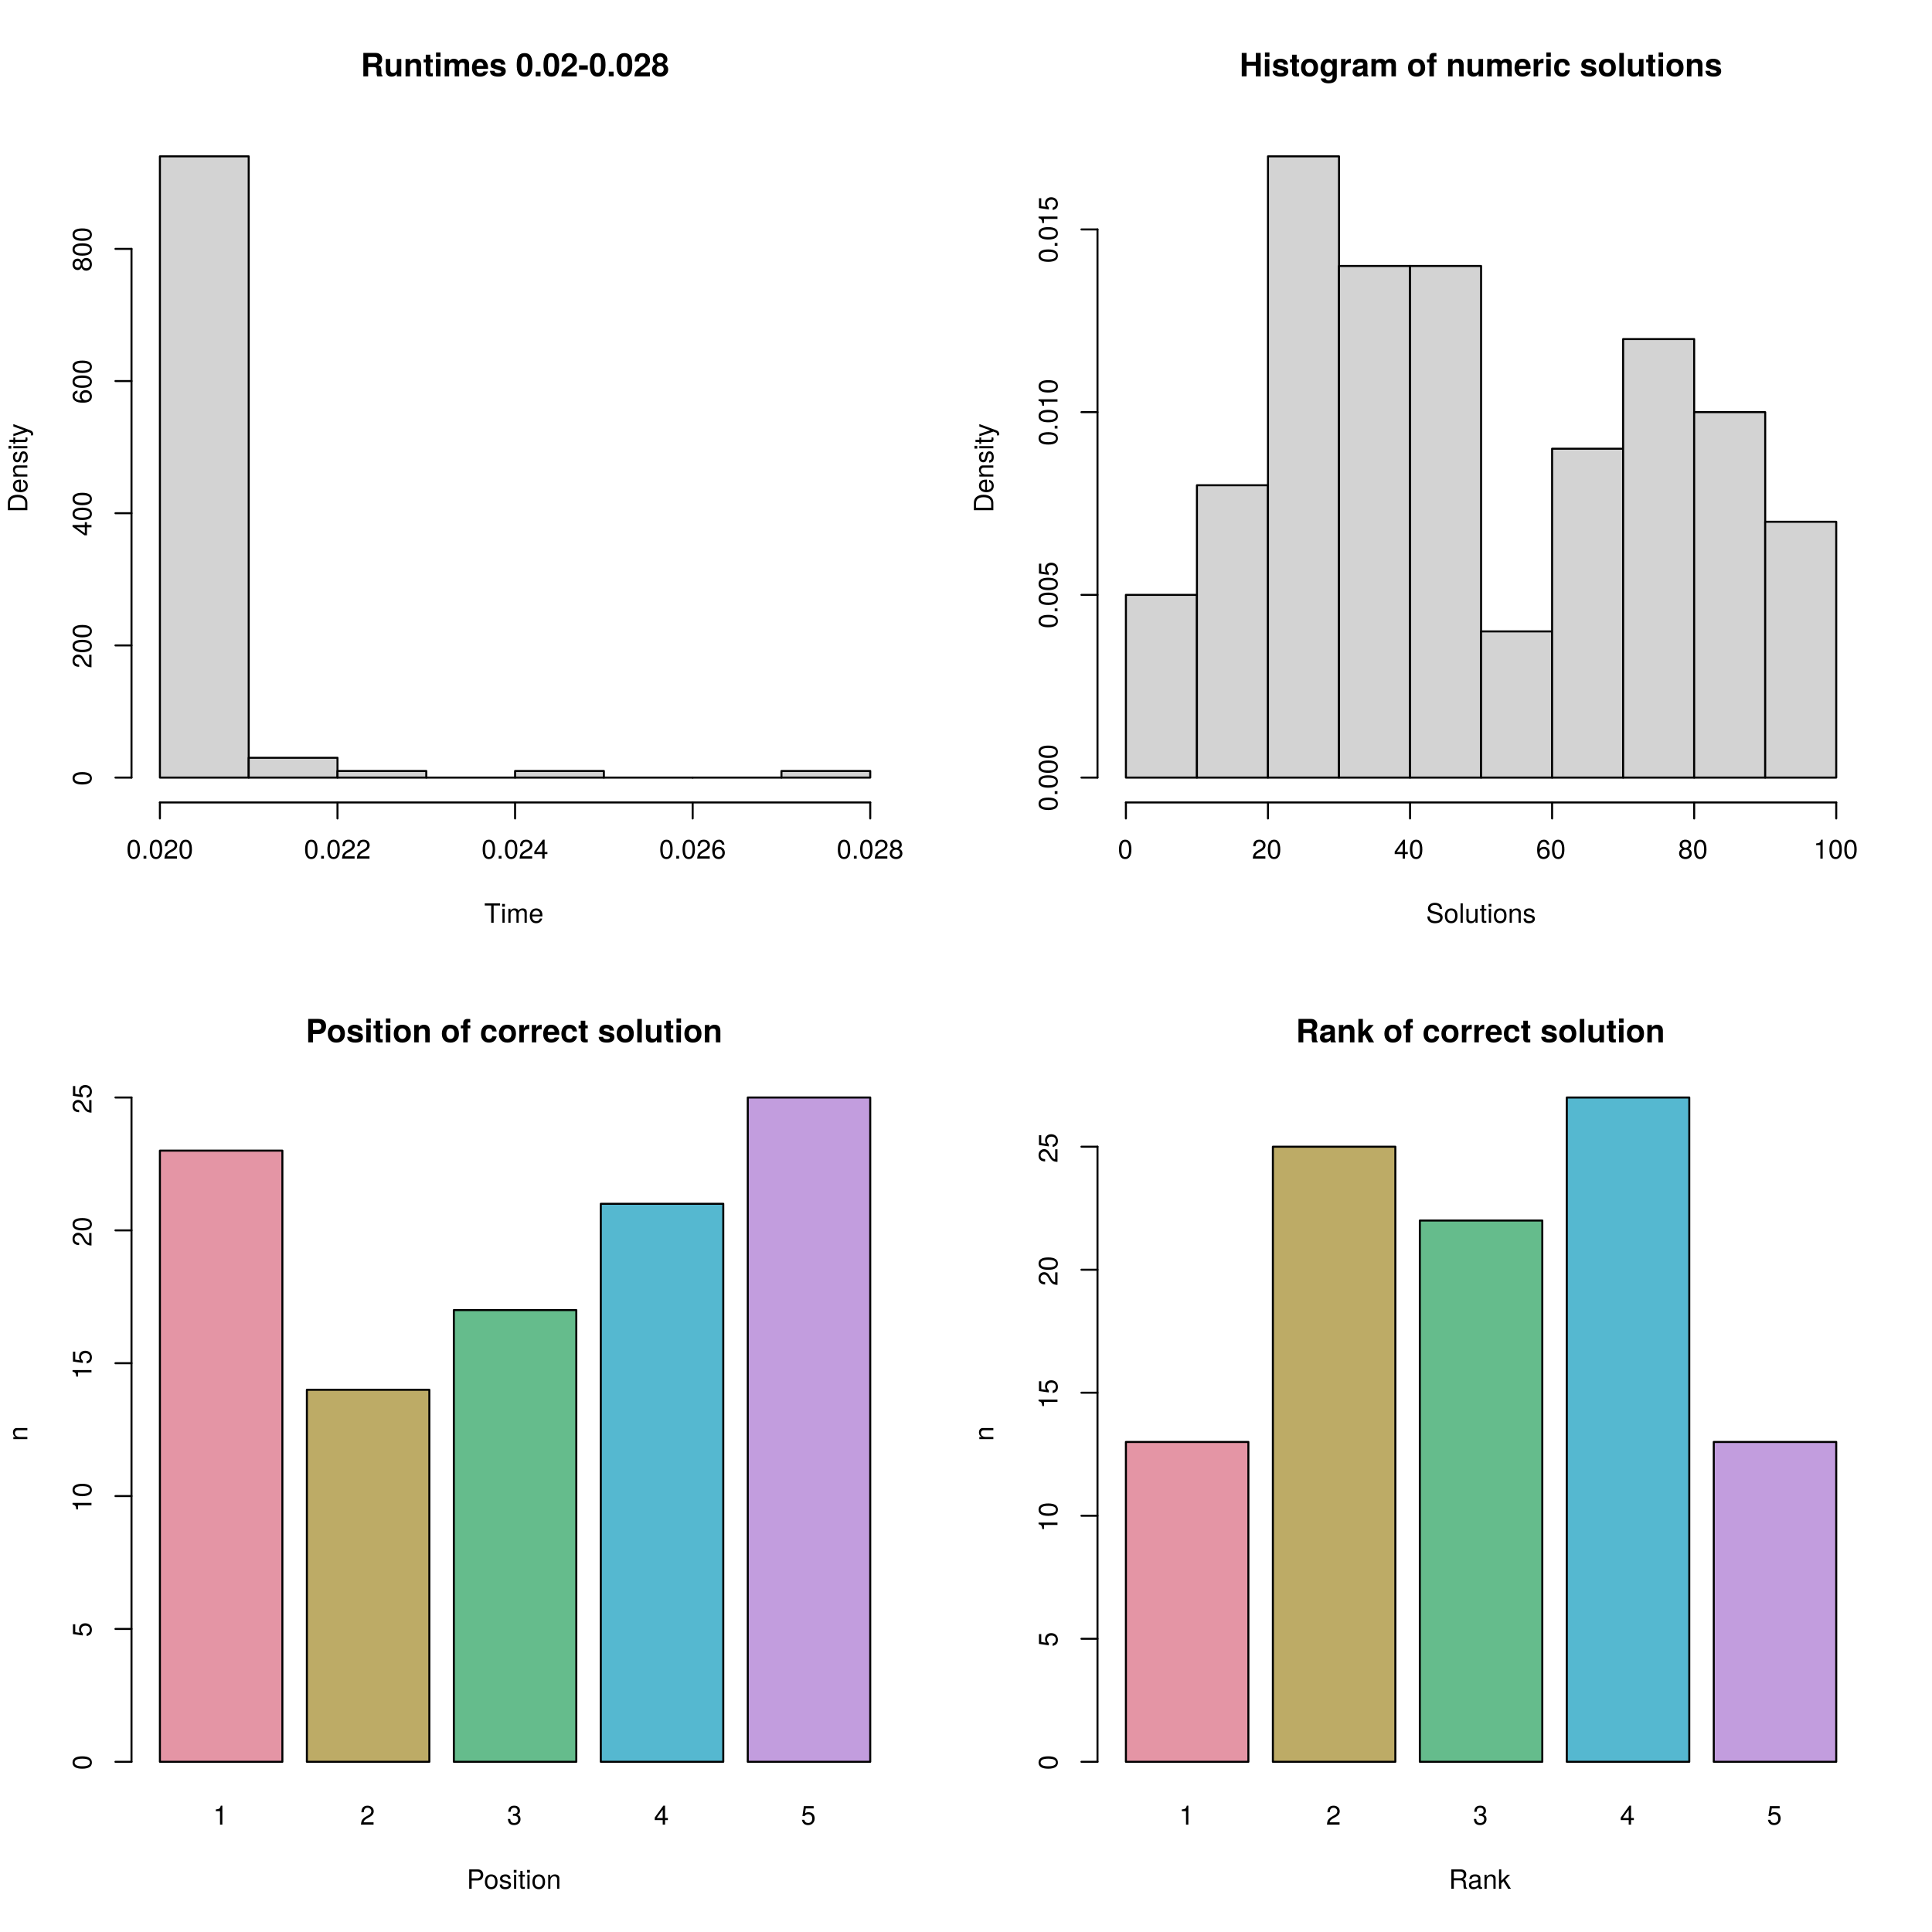 <?xml version="1.0" encoding="UTF-8"?>
<svg xmlns="http://www.w3.org/2000/svg" xmlns:xlink="http://www.w3.org/1999/xlink" width="720pt" height="720pt" viewBox="0 0 720 720" version="1.1">
<defs>
<g>
<symbol overflow="visible" id="glyph0-0">
<path style="stroke:none;" d=""/>
</symbol>
<symbol overflow="visible" id="glyph0-1">
<path style="stroke:none;" d="M 8.094 0 L 8.094 -0.328 C 7.812 -0.484 7.703 -0.656 7.703 -1.047 C 7.656 -3.609 7.609 -3.734 6.5 -4.203 C 7.484 -4.594 7.969 -5.297 7.969 -6.359 C 7.969 -7.703 7.172 -8.719 5.625 -8.719 L 0.953 -8.719 L 0.953 0 L 2.75 0 L 2.75 -3.453 L 4.812 -3.453 C 5.578 -3.453 5.922 -3.141 5.922 -2.422 L 5.891 -1.5 C 5.891 -0.688 5.938 -0.422 6.172 0 Z M 6.188 -6.109 C 6.188 -5.328 5.922 -4.953 4.906 -4.953 L 2.75 -4.953 L 2.75 -7.219 L 4.906 -7.219 C 5.891 -7.219 6.188 -6.859 6.188 -6.109 Z M 6.188 -6.109 "/>
</symbol>
<symbol overflow="visible" id="glyph0-2">
<path style="stroke:none;" d="M 6.469 0 L 6.469 -6.453 L 4.797 -6.453 L 4.797 -2.578 C 4.797 -1.812 4.25 -1.312 3.438 -1.312 C 2.719 -1.312 2.359 -1.703 2.359 -2.469 L 2.359 -6.453 L 0.688 -6.453 L 0.688 -2.125 C 0.688 -0.703 1.484 0.109 2.859 0.109 C 3.734 0.109 4.312 -0.219 4.797 -0.844 L 4.797 0 Z M 6.469 0 "/>
</symbol>
<symbol overflow="visible" id="glyph0-3">
<path style="stroke:none;" d="M 6.531 0 L 6.531 -4.328 C 6.531 -5.75 5.734 -6.562 4.359 -6.562 C 3.484 -6.562 2.906 -6.234 2.422 -5.516 L 2.422 -6.453 L 0.75 -6.453 L 0.75 0 L 2.422 0 L 2.422 -3.875 C 2.422 -4.641 2.969 -5.141 3.781 -5.141 C 4.5 -5.141 4.859 -4.75 4.859 -3.984 L 4.859 0 Z M 6.531 0 "/>
</symbol>
<symbol overflow="visible" id="glyph0-4">
<path style="stroke:none;" d="M 3.594 0 L 3.594 -1.172 C 3.438 -1.141 3.328 -1.141 3.219 -1.141 C 2.766 -1.141 2.672 -1.266 2.672 -1.844 L 2.672 -5.219 L 3.594 -5.219 L 3.594 -6.328 L 2.672 -6.328 L 2.672 -8.062 L 0.984 -8.062 L 0.984 -6.328 L 0.172 -6.328 L 0.172 -5.219 L 0.984 -5.219 L 0.984 -1.391 C 0.984 -0.375 1.531 0.047 2.625 0.047 C 3 0.047 3.297 0.016 3.594 0 Z M 3.594 0 "/>
</symbol>
<symbol overflow="visible" id="glyph0-5">
<path style="stroke:none;" d="M 2.469 0 L 2.469 -6.453 L 0.797 -6.453 L 0.797 0 Z M 2.5 -7.234 L 2.5 -8.906 L 0.828 -8.906 L 0.828 -7.234 Z M 2.5 -7.234 "/>
</symbol>
<symbol overflow="visible" id="glyph0-6">
<path style="stroke:none;" d="M 9.844 0 L 9.844 -4.562 C 9.844 -5.828 9.078 -6.562 7.797 -6.562 C 6.984 -6.562 6.406 -6.281 5.906 -5.609 C 5.594 -6.219 4.953 -6.562 4.141 -6.562 C 3.406 -6.562 2.922 -6.312 2.375 -5.656 L 2.375 -6.453 L 0.719 -6.453 L 0.719 0 L 2.391 0 L 2.391 -3.875 C 2.391 -4.656 2.828 -5.141 3.531 -5.141 C 4.094 -5.141 4.453 -4.812 4.453 -4.297 L 4.453 0 L 6.125 0 L 6.125 -3.875 C 6.125 -4.656 6.547 -5.141 7.266 -5.141 C 7.828 -5.141 8.172 -4.812 8.172 -4.297 L 8.172 0 Z M 9.844 0 "/>
</symbol>
<symbol overflow="visible" id="glyph0-7">
<path style="stroke:none;" d="M 6.281 -2.984 C 6.281 -5.219 5.156 -6.562 3.25 -6.562 C 1.406 -6.562 0.266 -5.312 0.266 -3.141 C 0.266 -1.078 1.391 0.109 3.219 0.109 C 4.656 0.109 5.828 -0.547 6.203 -1.812 L 4.547 -1.812 C 4.406 -1.344 3.891 -1.172 3.281 -1.172 C 2.484 -1.172 1.984 -1.531 1.938 -2.781 L 6.266 -2.781 Z M 4.531 -3.891 L 1.953 -3.891 C 2.062 -4.797 2.484 -5.281 3.234 -5.281 C 3.938 -5.281 4.453 -4.812 4.531 -3.891 Z M 4.531 -3.891 "/>
</symbol>
<symbol overflow="visible" id="glyph0-8">
<path style="stroke:none;" d="M 6.219 -1.906 L 6.219 -2 C 6.219 -2.734 5.797 -3.281 4.953 -3.531 L 2.828 -4.141 C 2.359 -4.281 2.25 -4.391 2.25 -4.656 C 2.25 -5.016 2.625 -5.25 3.219 -5.25 C 4.016 -5.25 4.406 -4.953 4.422 -4.375 L 6.031 -4.375 C 6.016 -5.734 4.953 -6.562 3.234 -6.562 C 1.594 -6.562 0.578 -5.734 0.578 -4.406 C 0.578 -3.625 0.781 -3.188 1.984 -2.828 L 3.984 -2.203 C 4.406 -2.062 4.547 -1.938 4.547 -1.75 C 4.547 -1.359 4.078 -1.203 3.297 -1.203 C 2.531 -1.203 2.125 -1.344 1.984 -2.047 L 0.344 -2.047 C 0.391 -0.641 1.438 0.109 3.391 0.109 C 5.219 0.109 6.219 -0.609 6.219 -1.906 Z M 6.219 -1.906 "/>
</symbol>
<symbol overflow="visible" id="glyph0-9">
<path style="stroke:none;" d=""/>
</symbol>
<symbol overflow="visible" id="glyph0-10">
<path style="stroke:none;" d="M 6.188 -4.219 C 6.188 -6.625 5.75 -8.656 3.266 -8.656 C 0.844 -8.656 0.344 -6.703 0.344 -4.266 C 0.344 -1.906 0.812 0.109 3.266 0.109 C 4.984 0.109 6.188 -0.875 6.188 -4.219 Z M 4.5 -4.25 C 4.5 -1.875 4.156 -1.328 3.266 -1.328 C 2.422 -1.328 2.016 -1.75 2.016 -4.281 C 2.016 -6.734 2.359 -7.297 3.266 -7.297 C 4.094 -7.297 4.5 -6.891 4.5 -4.25 Z M 4.5 -4.25 "/>
</symbol>
<symbol overflow="visible" id="glyph0-11">
<path style="stroke:none;" d="M 2.562 0 L 2.562 -1.75 L 0.766 -1.75 L 0.766 0 Z M 2.562 0 "/>
</symbol>
<symbol overflow="visible" id="glyph0-12">
<path style="stroke:none;" d="M 6.156 -5.969 C 6.156 -7.609 5.031 -8.656 3.25 -8.656 C 1.5 -8.656 0.469 -7.609 0.469 -5.828 C 0.469 -5.75 0.469 -5.656 0.484 -5.516 L 2.078 -5.516 L 2.078 -5.797 C 2.078 -6.734 2.516 -7.297 3.281 -7.297 C 4.031 -7.297 4.484 -6.781 4.484 -5.922 C 4.484 -5 4.188 -4.625 2.312 -3.297 C 0.891 -2.312 0.438 -1.562 0.359 0 L 6.125 0 L 6.125 -1.5 L 2.531 -1.5 C 2.75 -1.953 3.016 -2.188 4.25 -3.094 C 5.719 -4.172 6.156 -4.812 6.156 -5.969 Z M 6.156 -5.969 "/>
</symbol>
<symbol overflow="visible" id="glyph0-13">
<path style="stroke:none;" d="M 3.562 -2.469 L 3.562 -4.094 L 0.312 -4.094 L 0.312 -2.469 Z M 3.562 -2.469 "/>
</symbol>
<symbol overflow="visible" id="glyph0-14">
<path style="stroke:none;" d="M 6.281 -2.516 C 6.281 -3.531 5.875 -4.094 4.891 -4.609 C 5.641 -5.016 5.984 -5.516 5.984 -6.359 C 5.984 -7.688 4.844 -8.656 3.281 -8.656 C 1.703 -8.656 0.547 -7.688 0.547 -6.344 C 0.547 -5.531 0.891 -5.016 1.656 -4.609 C 0.672 -4.094 0.266 -3.531 0.266 -2.516 C 0.266 -0.922 1.5 0.109 3.281 0.109 C 5.047 0.109 6.281 -0.922 6.281 -2.516 Z M 4.547 -6.188 C 4.547 -5.547 4.016 -5.078 3.281 -5.078 C 2.547 -5.078 2.016 -5.547 2.016 -6.203 C 2.016 -6.844 2.531 -7.297 3.281 -7.297 C 4.047 -7.297 4.531 -6.844 4.547 -6.188 Z M 4.609 -2.594 C 4.609 -1.781 4.078 -1.328 3.266 -1.328 C 2.453 -1.328 1.938 -1.781 1.938 -2.625 C 1.938 -3.484 2.469 -3.938 3.266 -3.938 C 4.094 -3.938 4.609 -3.484 4.609 -2.594 Z M 4.609 -2.594 "/>
</symbol>
<symbol overflow="visible" id="glyph0-15">
<path style="stroke:none;" d="M 7.859 0 L 7.859 -8.719 L 6.062 -8.719 L 6.062 -5.453 L 2.609 -5.453 L 2.609 -8.719 L 0.812 -8.719 L 0.812 0 L 2.609 0 L 2.609 -3.953 L 6.062 -3.953 L 6.062 0 Z M 7.859 0 "/>
</symbol>
<symbol overflow="visible" id="glyph0-16">
<path style="stroke:none;" d="M 6.797 -3.172 C 6.797 -5.359 5.625 -6.562 3.594 -6.562 C 1.625 -6.562 0.422 -5.344 0.422 -3.234 C 0.422 -1.094 1.625 0.109 3.609 0.109 C 5.562 0.109 6.797 -1.109 6.797 -3.172 Z M 5.125 -3.203 C 5.125 -2 4.5 -1.25 3.609 -1.25 C 2.703 -1.25 2.094 -2 2.094 -3.234 C 2.094 -4.453 2.703 -5.219 3.609 -5.219 C 4.531 -5.219 5.125 -4.469 5.125 -3.203 Z M 5.125 -3.203 "/>
</symbol>
<symbol overflow="visible" id="glyph0-17">
<path style="stroke:none;" d="M 6.469 0.219 L 6.469 -6.453 L 4.875 -6.453 L 4.875 -5.469 C 4.375 -6.234 3.828 -6.562 3.078 -6.562 C 1.547 -6.562 0.406 -5.156 0.406 -3.156 C 0.406 -1.141 1.453 0.109 3.047 0.109 C 3.797 0.109 4.25 -0.125 4.875 -0.734 L 4.875 0.219 C 4.875 0.984 4.297 1.531 3.453 1.531 C 2.828 1.531 2.406 1.266 2.266 0.781 L 0.531 0.781 C 0.562 1.828 1.625 2.609 3.391 2.609 C 5.344 2.609 6.469 1.734 6.469 0.219 Z M 4.906 -3.172 C 4.906 -2.016 4.297 -1.297 3.422 -1.297 C 2.625 -1.297 2.078 -2.016 2.078 -3.172 C 2.078 -4.406 2.625 -5.156 3.438 -5.156 C 4.281 -5.156 4.906 -4.375 4.906 -3.172 Z M 4.906 -3.172 "/>
</symbol>
<symbol overflow="visible" id="glyph0-18">
<path style="stroke:none;" d="M 4.422 -4.859 L 4.422 -6.547 C 4.328 -6.562 4.266 -6.562 4.219 -6.562 C 3.453 -6.562 2.781 -6.062 2.422 -5.188 L 2.422 -6.453 L 0.75 -6.453 L 0.75 0 L 2.422 0 L 2.422 -3.438 C 2.422 -4.406 2.922 -4.906 3.891 -4.906 C 4.078 -4.906 4.203 -4.891 4.422 -4.859 Z M 4.422 -4.859 "/>
</symbol>
<symbol overflow="visible" id="glyph0-19">
<path style="stroke:none;" d="M 6.266 0 L 6.266 -0.203 C 5.969 -0.484 5.875 -0.656 5.875 -0.984 L 5.875 -4.578 C 5.875 -5.891 4.984 -6.562 3.234 -6.562 C 1.5 -6.562 0.578 -5.828 0.484 -4.328 L 2.094 -4.328 C 2.172 -5 2.453 -5.219 3.281 -5.219 C 3.922 -5.219 4.25 -5 4.25 -4.562 C 4.25 -3.891 3.734 -3.953 2.906 -3.812 L 2.234 -3.688 C 0.953 -3.469 0.328 -2.922 0.328 -1.75 C 0.328 -0.484 1.219 0.109 2.297 0.109 C 3.016 0.109 3.672 -0.203 4.25 -0.812 C 4.25 -0.484 4.297 -0.188 4.453 0 Z M 4.25 -2.766 C 4.25 -1.797 3.766 -1.25 2.922 -1.25 C 2.359 -1.25 2.016 -1.453 2.016 -1.938 C 2.016 -2.422 2.266 -2.609 2.969 -2.734 L 3.531 -2.844 C 3.984 -2.922 4.047 -2.953 4.25 -3.047 Z M 4.25 -2.766 "/>
</symbol>
<symbol overflow="visible" id="glyph0-20">
<path style="stroke:none;" d="M 3.734 -5.219 L 3.734 -6.328 L 2.75 -6.328 L 2.75 -6.953 C 2.75 -7.297 2.891 -7.453 3.203 -7.453 C 3.344 -7.453 3.531 -7.453 3.688 -7.422 L 3.688 -8.672 C 3.375 -8.703 2.953 -8.719 2.719 -8.719 C 1.609 -8.719 1.078 -8.188 1.078 -7.094 L 1.078 -6.328 L 0.172 -6.328 L 0.172 -5.219 L 1.078 -5.219 L 1.078 0 L 2.75 0 L 2.75 -5.219 Z M 3.734 -5.219 "/>
</symbol>
<symbol overflow="visible" id="glyph0-21">
<path style="stroke:none;" d="M 6.234 -2.234 L 4.641 -2.234 C 4.422 -1.562 4.094 -1.25 3.438 -1.25 C 2.594 -1.25 2.078 -1.922 2.078 -3.172 C 2.078 -4.359 2.391 -5.219 3.438 -5.219 C 4.125 -5.219 4.453 -4.891 4.641 -4.047 L 6.234 -4.047 C 6.125 -5.625 5.062 -6.562 3.453 -6.562 C 1.531 -6.562 0.406 -5.375 0.406 -3.172 C 0.406 -1.047 1.516 0.109 3.438 0.109 C 5 0.109 6.078 -0.859 6.234 -2.234 Z M 6.234 -2.234 "/>
</symbol>
<symbol overflow="visible" id="glyph0-22">
<path style="stroke:none;" d="M 2.469 0 L 2.469 -8.719 L 0.797 -8.719 L 0.797 0 Z M 2.469 0 "/>
</symbol>
<symbol overflow="visible" id="glyph0-23">
<path style="stroke:none;" d="M 7.562 -6.016 C 7.562 -7.75 6.578 -8.719 4.75 -8.719 L 0.906 -8.719 L 0.906 0 L 2.703 0 L 2.703 -3.109 L 4.938 -3.109 C 6.531 -3.109 7.562 -4.25 7.562 -6.016 Z M 5.766 -5.906 C 5.766 -5.016 5.328 -4.609 4.375 -4.609 L 2.703 -4.609 L 2.703 -7.219 L 4.375 -7.219 C 5.328 -7.219 5.766 -6.797 5.766 -5.906 Z M 5.766 -5.906 "/>
</symbol>
<symbol overflow="visible" id="glyph0-24">
<path style="stroke:none;" d="M 6.547 0 L 4.203 -4.016 L 6.391 -6.453 L 4.5 -6.453 L 2.375 -3.938 L 2.375 -8.719 L 0.703 -8.719 L 0.703 0 L 2.375 0 L 2.375 -2.109 L 3.047 -2.844 L 4.594 0 Z M 6.547 0 "/>
</symbol>
<symbol overflow="visible" id="glyph1-0">
<path style="stroke:none;" d=""/>
</symbol>
<symbol overflow="visible" id="glyph1-1">
<path style="stroke:none;" d="M 5.906 -6.438 L 5.906 -7.25 L 0.203 -7.25 L 0.203 -6.438 L 2.594 -6.438 L 2.594 0 L 3.516 0 L 3.516 -6.438 Z M 5.906 -6.438 "/>
</symbol>
<symbol overflow="visible" id="glyph1-2">
<path style="stroke:none;" d="M 1.516 0 L 1.516 -5.219 L 0.703 -5.219 L 0.703 0 Z M 1.625 -6 L 1.625 -7.031 L 0.594 -7.031 L 0.594 -6 Z M 1.625 -6 "/>
</symbol>
<symbol overflow="visible" id="glyph1-3">
<path style="stroke:none;" d="M 7.562 0 L 7.562 -3.906 C 7.562 -4.844 7.047 -5.359 6.078 -5.359 C 5.375 -5.359 4.953 -5.156 4.469 -4.562 C 4.156 -5.125 3.75 -5.359 3.062 -5.359 C 2.375 -5.359 1.906 -5.109 1.469 -4.484 L 1.469 -5.219 L 0.703 -5.219 L 0.703 0 L 1.531 0 L 1.531 -3.281 C 1.531 -4.031 2.078 -4.641 2.75 -4.641 C 3.375 -4.641 3.719 -4.266 3.719 -3.594 L 3.719 0 L 4.547 0 L 4.547 -3.281 C 4.547 -4.031 5.109 -4.641 5.781 -4.641 C 6.391 -4.641 6.734 -4.25 6.734 -3.594 L 6.734 0 Z M 7.562 0 "/>
</symbol>
<symbol overflow="visible" id="glyph1-4">
<path style="stroke:none;" d="M 5.109 -2.375 C 5.109 -3.125 5.047 -3.609 4.891 -3.984 C 4.562 -4.844 3.766 -5.359 2.781 -5.359 C 1.328 -5.359 0.391 -4.297 0.391 -2.578 C 0.391 -0.859 1.297 0.156 2.766 0.156 C 3.969 0.156 4.781 -0.531 5 -1.578 L 4.156 -1.578 C 3.938 -0.891 3.469 -0.609 2.797 -0.609 C 1.938 -0.609 1.281 -1.172 1.266 -2.375 Z M 4.219 -3.109 C 4.219 -3.109 4.219 -3.062 4.203 -3.047 L 1.281 -3.047 C 1.359 -3.969 1.938 -4.594 2.781 -4.594 C 3.594 -4.594 4.219 -3.922 4.219 -3.109 Z M 4.219 -3.109 "/>
</symbol>
<symbol overflow="visible" id="glyph1-5">
<path style="stroke:none;" d="M 5.047 -3.391 C 5.047 -5.844 4.266 -7.062 2.734 -7.062 C 1.219 -7.062 0.422 -5.828 0.422 -3.453 C 0.422 -1.078 1.219 0.156 2.734 0.156 C 4.234 0.156 5.047 -1.078 5.047 -3.391 Z M 4.156 -3.469 C 4.156 -1.469 3.688 -0.578 2.719 -0.578 C 1.797 -0.578 1.328 -1.516 1.328 -3.438 C 1.328 -5.375 1.797 -6.281 2.734 -6.281 C 3.688 -6.281 4.156 -5.359 4.156 -3.469 Z M 4.156 -3.469 "/>
</symbol>
<symbol overflow="visible" id="glyph1-6">
<path style="stroke:none;" d="M 1.906 0 L 1.906 -1.031 L 0.859 -1.031 L 0.859 0 Z M 1.906 0 "/>
</symbol>
<symbol overflow="visible" id="glyph1-7">
<path style="stroke:none;" d="M 5.094 -4.984 C 5.094 -6.188 4.156 -7.062 2.828 -7.062 C 1.391 -7.062 0.547 -6.312 0.5 -4.609 L 1.375 -4.609 C 1.438 -5.797 1.938 -6.297 2.797 -6.297 C 3.594 -6.297 4.188 -5.719 4.188 -4.969 C 4.188 -4.406 3.859 -3.938 3.234 -3.578 L 2.312 -3.062 C 0.844 -2.219 0.422 -1.547 0.344 0 L 5.031 0 L 5.031 -0.859 L 1.328 -0.859 C 1.406 -1.438 1.734 -1.812 2.594 -2.312 L 3.594 -2.859 C 4.578 -3.391 5.094 -4.125 5.094 -4.984 Z M 5.094 -4.984 "/>
</symbol>
<symbol overflow="visible" id="glyph1-8">
<path style="stroke:none;" d="M 5.172 -1.688 L 5.172 -2.484 L 4.125 -2.484 L 4.125 -7.062 L 3.484 -7.062 L 0.281 -2.625 L 0.281 -1.688 L 3.25 -1.688 L 3.25 0 L 4.125 0 L 4.125 -1.688 Z M 3.25 -2.484 L 1.047 -2.484 L 3.25 -5.562 Z M 3.25 -2.484 "/>
</symbol>
<symbol overflow="visible" id="glyph1-9">
<path style="stroke:none;" d="M 5.109 -2.188 C 5.109 -3.5 4.203 -4.391 2.953 -4.391 C 2.25 -4.391 1.703 -4.125 1.328 -3.609 C 1.328 -5.328 1.891 -6.281 2.891 -6.281 C 3.516 -6.281 3.938 -5.891 4.078 -5.219 L 4.953 -5.219 C 4.781 -6.375 4.031 -7.062 2.953 -7.062 C 1.312 -7.062 0.422 -5.672 0.422 -3.219 C 0.422 -1.016 1.188 0.156 2.797 0.156 C 4.141 0.156 5.109 -0.812 5.109 -2.188 Z M 4.203 -2.125 C 4.203 -1.234 3.609 -0.625 2.812 -0.625 C 1.984 -0.625 1.375 -1.266 1.375 -2.172 C 1.375 -3.047 1.969 -3.609 2.844 -3.609 C 3.688 -3.609 4.203 -3.062 4.203 -2.125 Z M 4.203 -2.125 "/>
</symbol>
<symbol overflow="visible" id="glyph1-10">
<path style="stroke:none;" d="M 5.109 -1.984 C 5.109 -2.781 4.703 -3.328 3.891 -3.719 C 4.625 -4.156 4.859 -4.516 4.859 -5.172 C 4.859 -6.281 3.984 -7.062 2.734 -7.062 C 1.5 -7.062 0.609 -6.281 0.609 -5.172 C 0.609 -4.516 0.859 -4.156 1.578 -3.719 C 0.766 -3.328 0.375 -2.781 0.375 -2 C 0.375 -0.703 1.344 0.156 2.734 0.156 C 4.125 0.156 5.109 -0.703 5.109 -1.984 Z M 3.969 -5.156 C 3.969 -4.5 3.469 -4.062 2.734 -4.062 C 2 -4.062 1.516 -4.5 1.516 -5.172 C 1.516 -5.844 2 -6.281 2.734 -6.281 C 3.484 -6.281 3.969 -5.844 3.969 -5.156 Z M 4.203 -1.984 C 4.203 -1.141 3.609 -0.625 2.719 -0.625 C 1.859 -0.625 1.266 -1.156 1.266 -1.984 C 1.266 -2.812 1.859 -3.328 2.734 -3.328 C 3.609 -3.328 4.203 -2.812 4.203 -1.984 Z M 4.203 -1.984 "/>
</symbol>
<symbol overflow="visible" id="glyph1-11">
<path style="stroke:none;" d="M 6.188 -1.984 C 6.188 -2.891 5.625 -3.547 4.641 -3.812 L 2.812 -4.297 C 1.938 -4.531 1.625 -4.812 1.625 -5.375 C 1.625 -6.109 2.266 -6.656 3.25 -6.656 C 4.406 -6.656 5.062 -6.125 5.062 -5.188 L 5.938 -5.188 C 5.938 -6.609 4.953 -7.438 3.281 -7.438 C 1.688 -7.438 0.703 -6.562 0.703 -5.25 C 0.703 -4.359 1.172 -3.797 2.125 -3.547 L 3.922 -3.078 C 4.844 -2.844 5.25 -2.469 5.25 -1.906 C 5.25 -1.109 4.656 -0.641 3.406 -0.641 C 2.031 -0.641 1.359 -1.328 1.359 -2.359 L 0.484 -2.359 C 0.484 -0.641 1.625 0.172 3.344 0.172 C 5.188 0.172 6.188 -0.703 6.188 -1.984 Z M 6.188 -1.984 "/>
</symbol>
<symbol overflow="visible" id="glyph1-12">
<path style="stroke:none;" d="M 5.078 -2.562 C 5.078 -4.375 4.203 -5.359 2.703 -5.359 C 1.25 -5.359 0.359 -4.359 0.359 -2.609 C 0.359 -0.859 1.234 0.156 2.719 0.156 C 4.188 0.156 5.078 -0.859 5.078 -2.562 Z M 4.203 -2.578 C 4.203 -1.359 3.641 -0.609 2.719 -0.609 C 1.797 -0.609 1.219 -1.344 1.219 -2.609 C 1.219 -3.859 1.797 -4.594 2.719 -4.594 C 3.656 -4.594 4.203 -3.875 4.203 -2.578 Z M 4.203 -2.578 "/>
</symbol>
<symbol overflow="visible" id="glyph1-13">
<path style="stroke:none;" d="M 1.5 0 L 1.5 -7.25 L 0.672 -7.25 L 0.672 0 Z M 1.5 0 "/>
</symbol>
<symbol overflow="visible" id="glyph1-14">
<path style="stroke:none;" d="M 4.797 0 L 4.797 -5.219 L 3.969 -5.219 L 3.969 -2.344 C 3.969 -1.281 3.406 -0.578 2.547 -0.578 C 1.891 -0.578 1.469 -0.969 1.469 -1.609 L 1.469 -5.219 L 0.641 -5.219 L 0.641 -1.281 C 0.641 -0.406 1.297 0.156 2.312 0.156 C 3.078 0.156 3.562 -0.125 4.047 -0.812 L 4.047 0 Z M 4.797 0 "/>
</symbol>
<symbol overflow="visible" id="glyph1-15">
<path style="stroke:none;" d="M 2.531 0 L 2.531 -0.703 C 2.422 -0.672 2.297 -0.656 2.125 -0.656 C 1.766 -0.656 1.672 -0.75 1.672 -1.125 L 1.672 -4.531 L 2.531 -4.531 L 2.531 -5.219 L 1.672 -5.219 L 1.672 -6.656 L 0.844 -6.656 L 0.844 -5.219 L 0.141 -5.219 L 0.141 -4.531 L 0.844 -4.531 L 0.844 -0.75 C 0.844 -0.234 1.203 0.062 1.844 0.062 C 2.047 0.062 2.25 0.047 2.531 0 Z M 2.531 0 "/>
</symbol>
<symbol overflow="visible" id="glyph1-16">
<path style="stroke:none;" d="M 4.844 0 L 4.844 -3.938 C 4.844 -4.812 4.203 -5.359 3.188 -5.359 C 2.422 -5.359 1.922 -5.062 1.469 -4.344 L 1.469 -5.219 L 0.703 -5.219 L 0.703 0 L 1.516 0 L 1.516 -2.875 C 1.516 -3.938 2.094 -4.641 2.953 -4.641 C 3.609 -4.641 4.016 -4.234 4.016 -3.609 L 4.016 0 Z M 4.844 0 "/>
</symbol>
<symbol overflow="visible" id="glyph1-17">
<path style="stroke:none;" d="M 4.562 -1.469 C 4.562 -2.234 4.125 -2.625 3.094 -2.875 L 2.297 -3.062 C 1.625 -3.219 1.328 -3.438 1.328 -3.812 C 1.328 -4.297 1.766 -4.594 2.438 -4.594 C 3.109 -4.594 3.469 -4.312 3.484 -3.766 L 4.359 -3.766 C 4.344 -4.781 3.672 -5.359 2.469 -5.359 C 1.25 -5.359 0.469 -4.734 0.469 -3.766 C 0.469 -2.953 0.891 -2.562 2.125 -2.266 L 2.891 -2.078 C 3.469 -1.938 3.703 -1.766 3.703 -1.391 C 3.703 -0.906 3.219 -0.609 2.484 -0.609 C 1.734 -0.609 1.328 -0.797 1.219 -1.594 L 0.344 -1.594 C 0.375 -0.391 1.062 0.156 2.422 0.156 C 3.734 0.156 4.562 -0.453 4.562 -1.469 Z M 4.562 -1.469 "/>
</symbol>
<symbol overflow="visible" id="glyph1-18">
<path style="stroke:none;" d="M 3.453 0 L 3.453 -7.062 L 2.875 -7.062 C 2.562 -5.969 2.375 -5.828 1.016 -5.656 L 1.016 -5.031 L 2.578 -5.031 L 2.578 0 Z M 3.453 0 "/>
</symbol>
<symbol overflow="visible" id="glyph1-19">
<path style="stroke:none;" d="M 5.031 -2.047 C 5.031 -2.906 4.688 -3.406 3.844 -3.688 C 4.5 -3.953 4.828 -4.406 4.828 -5.109 C 4.828 -6.328 4.016 -7.062 2.672 -7.062 C 1.25 -7.062 0.5 -6.281 0.469 -4.781 L 1.344 -4.781 C 1.359 -5.828 1.797 -6.297 2.688 -6.297 C 3.469 -6.297 3.938 -5.828 3.938 -5.094 C 3.938 -4.328 3.609 -4.016 2.203 -4.016 L 2.203 -3.281 L 2.672 -3.281 C 3.641 -3.281 4.141 -2.828 4.141 -2.047 C 4.141 -1.156 3.594 -0.625 2.672 -0.625 C 1.719 -0.625 1.25 -1.109 1.188 -2.125 L 0.312 -2.125 C 0.422 -0.562 1.203 0.156 2.641 0.156 C 4.094 0.156 5.031 -0.719 5.031 -2.047 Z M 5.031 -2.047 "/>
</symbol>
<symbol overflow="visible" id="glyph1-20">
<path style="stroke:none;" d="M 5.109 -2.344 C 5.109 -3.734 4.188 -4.641 2.828 -4.641 C 2.328 -4.641 1.938 -4.516 1.516 -4.219 L 1.797 -6.047 L 4.734 -6.047 L 4.734 -6.906 L 1.094 -6.906 L 0.562 -3.219 L 1.375 -3.219 C 1.781 -3.703 2.125 -3.875 2.672 -3.875 C 3.609 -3.875 4.203 -3.266 4.203 -2.219 C 4.203 -1.203 3.625 -0.625 2.672 -0.625 C 1.906 -0.625 1.438 -1.016 1.219 -1.812 L 0.344 -1.812 C 0.641 -0.406 1.438 0.156 2.688 0.156 C 4.109 0.156 5.109 -0.844 5.109 -2.344 Z M 5.109 -2.344 "/>
</symbol>
<symbol overflow="visible" id="glyph1-21">
<path style="stroke:none;" d="M 6.141 -5.125 C 6.141 -6.484 5.328 -7.25 3.906 -7.25 L 0.906 -7.25 L 0.906 0 L 1.828 0 L 1.828 -3.078 L 4.109 -3.078 C 5.312 -3.078 6.141 -3.922 6.141 -5.125 Z M 5.172 -5.172 C 5.172 -4.375 4.641 -3.891 3.766 -3.891 L 1.828 -3.891 L 1.828 -6.438 L 3.766 -6.438 C 4.641 -6.438 5.172 -5.969 5.172 -5.172 Z M 5.172 -5.172 "/>
</symbol>
<symbol overflow="visible" id="glyph1-22">
<path style="stroke:none;" d="M 6.766 0 L 6.766 -0.234 C 6.406 -0.469 6.328 -0.734 6.312 -1.688 C 6.297 -2.891 6.125 -3.25 5.328 -3.578 C 6.156 -3.984 6.484 -4.484 6.484 -5.312 C 6.484 -6.562 5.688 -7.25 4.266 -7.25 L 0.922 -7.25 L 0.922 0 L 1.844 0 L 1.844 -3.125 L 4.234 -3.125 C 5.062 -3.125 5.438 -2.734 5.438 -1.828 L 5.422 -1.188 C 5.422 -0.734 5.5 -0.297 5.641 0 Z M 5.516 -5.188 C 5.516 -4.328 5.078 -3.938 4.094 -3.938 L 1.844 -3.938 L 1.844 -6.438 L 4.094 -6.438 C 5.125 -6.438 5.516 -6 5.516 -5.188 Z M 5.516 -5.188 "/>
</symbol>
<symbol overflow="visible" id="glyph1-23">
<path style="stroke:none;" d="M 5.328 -0.016 L 5.328 -0.641 C 5.234 -0.625 5.203 -0.625 5.141 -0.625 C 4.859 -0.625 4.703 -0.781 4.703 -1.031 L 4.703 -3.938 C 4.703 -4.859 4.016 -5.359 2.734 -5.359 C 1.469 -5.359 0.703 -4.875 0.641 -3.672 L 1.484 -3.672 C 1.547 -4.312 1.938 -4.594 2.703 -4.594 C 3.453 -4.594 3.875 -4.312 3.875 -3.828 L 3.875 -3.609 C 3.875 -3.25 3.656 -3.109 3 -3.031 C 1.828 -2.875 1.656 -2.844 1.328 -2.703 C 0.734 -2.453 0.422 -1.984 0.422 -1.359 C 0.422 -0.406 1.078 0.156 2.125 0.156 C 2.797 0.156 3.438 -0.125 3.906 -0.609 C 3.984 -0.219 4.344 0.062 4.75 0.062 C 4.922 0.062 5.062 0.047 5.328 -0.016 Z M 3.875 -1.797 C 3.875 -1.062 3.109 -0.578 2.312 -0.578 C 1.656 -0.578 1.281 -0.812 1.281 -1.375 C 1.281 -1.922 1.656 -2.156 2.531 -2.297 C 3.406 -2.406 3.594 -2.453 3.875 -2.578 Z M 3.875 -1.797 "/>
</symbol>
<symbol overflow="visible" id="glyph1-24">
<path style="stroke:none;" d="M 5 0 L 2.859 -3.406 L 4.672 -5.219 L 3.609 -5.219 L 1.406 -3 L 1.406 -7.25 L 0.578 -7.25 L 0.578 0 L 1.406 0 L 1.406 -2.031 L 2.203 -2.828 L 3.969 0 Z M 5 0 "/>
</symbol>
<symbol overflow="visible" id="glyph2-0">
<path style="stroke:none;" d=""/>
</symbol>
<symbol overflow="visible" id="glyph2-1">
<path style="stroke:none;" d="M -3.641 -6.641 C -5.875 -6.641 -7.25 -5.531 -7.25 -3.688 L -7.25 -0.891 L 0 -0.891 L 0 -3.688 C 0 -5.516 -1.375 -6.641 -3.641 -6.641 Z M -3.625 -5.719 C -1.797 -5.719 -0.812 -4.953 -0.812 -3.516 L -0.812 -1.812 L -6.438 -1.812 L -6.438 -3.516 C -6.438 -4.953 -5.469 -5.719 -3.625 -5.719 Z M -3.625 -5.719 "/>
</symbol>
<symbol overflow="visible" id="glyph2-2">
<path style="stroke:none;" d="M -2.375 -5.109 C -3.125 -5.109 -3.609 -5.047 -3.984 -4.891 C -4.844 -4.562 -5.359 -3.766 -5.359 -2.781 C -5.359 -1.328 -4.297 -0.391 -2.578 -0.391 C -0.859 -0.391 0.156 -1.297 0.156 -2.766 C 0.156 -3.969 -0.531 -4.781 -1.578 -5 L -1.578 -4.156 C -0.891 -3.938 -0.609 -3.469 -0.609 -2.797 C -0.609 -1.938 -1.172 -1.281 -2.375 -1.266 Z M -3.109 -4.219 C -3.109 -4.219 -3.062 -4.219 -3.047 -4.203 L -3.047 -1.281 C -3.969 -1.359 -4.594 -1.938 -4.594 -2.781 C -4.594 -3.594 -3.922 -4.219 -3.109 -4.219 Z M -3.109 -4.219 "/>
</symbol>
<symbol overflow="visible" id="glyph2-3">
<path style="stroke:none;" d="M 0 -4.844 L -3.938 -4.844 C -4.812 -4.844 -5.359 -4.203 -5.359 -3.188 C -5.359 -2.422 -5.062 -1.922 -4.344 -1.469 L -5.219 -1.469 L -5.219 -0.703 L 0 -0.703 L 0 -1.516 L -2.875 -1.516 C -3.938 -1.516 -4.641 -2.094 -4.641 -2.953 C -4.641 -3.609 -4.234 -4.016 -3.609 -4.016 L 0 -4.016 Z M 0 -4.844 "/>
</symbol>
<symbol overflow="visible" id="glyph2-4">
<path style="stroke:none;" d="M -1.469 -4.562 C -2.234 -4.562 -2.625 -4.125 -2.875 -3.094 L -3.062 -2.297 C -3.219 -1.625 -3.438 -1.328 -3.812 -1.328 C -4.297 -1.328 -4.594 -1.766 -4.594 -2.438 C -4.594 -3.109 -4.312 -3.469 -3.766 -3.484 L -3.766 -4.359 C -4.781 -4.344 -5.359 -3.672 -5.359 -2.469 C -5.359 -1.25 -4.734 -0.469 -3.766 -0.469 C -2.953 -0.469 -2.562 -0.891 -2.266 -2.125 L -2.078 -2.891 C -1.938 -3.469 -1.766 -3.703 -1.391 -3.703 C -0.906 -3.703 -0.609 -3.219 -0.609 -2.484 C -0.609 -1.734 -0.797 -1.328 -1.594 -1.219 L -1.594 -0.344 C -0.391 -0.375 0.156 -1.062 0.156 -2.422 C 0.156 -3.734 -0.453 -4.562 -1.469 -4.562 Z M -1.469 -4.562 "/>
</symbol>
<symbol overflow="visible" id="glyph2-5">
<path style="stroke:none;" d="M 0 -1.516 L -5.219 -1.516 L -5.219 -0.703 L 0 -0.703 Z M -6 -1.625 L -7.031 -1.625 L -7.031 -0.594 L -6 -0.594 Z M -6 -1.625 "/>
</symbol>
<symbol overflow="visible" id="glyph2-6">
<path style="stroke:none;" d="M 0 -2.531 L -0.703 -2.531 C -0.672 -2.422 -0.656 -2.297 -0.656 -2.125 C -0.656 -1.766 -0.75 -1.672 -1.125 -1.672 L -4.531 -1.672 L -4.531 -2.531 L -5.219 -2.531 L -5.219 -1.672 L -6.656 -1.672 L -6.656 -0.844 L -5.219 -0.844 L -5.219 -0.141 L -4.531 -0.141 L -4.531 -0.844 L -0.75 -0.844 C -0.234 -0.844 0.062 -1.203 0.062 -1.844 C 0.062 -2.047 0.047 -2.25 0 -2.531 Z M 0 -2.531 "/>
</symbol>
<symbol overflow="visible" id="glyph2-7">
<path style="stroke:none;" d="M -5.219 -4.75 L -5.219 -3.859 L -1.156 -2.422 L -5.219 -1.078 L -5.219 -0.203 L 0.016 -1.953 L 0.844 -1.641 C 1.219 -1.5 1.359 -1.328 1.359 -0.969 C 1.359 -0.859 1.328 -0.719 1.297 -0.531 L 2.047 -0.531 C 2.125 -0.703 2.172 -0.875 2.172 -1.094 C 2.172 -1.688 1.844 -2.156 1.094 -2.438 Z M -5.219 -4.75 "/>
</symbol>
<symbol overflow="visible" id="glyph2-8">
<path style="stroke:none;" d="M -3.391 -5.047 C -5.844 -5.047 -7.062 -4.266 -7.062 -2.734 C -7.062 -1.219 -5.828 -0.422 -3.453 -0.422 C -1.078 -0.422 0.156 -1.219 0.156 -2.734 C 0.156 -4.234 -1.078 -5.047 -3.391 -5.047 Z M -3.469 -4.156 C -1.469 -4.156 -0.578 -3.688 -0.578 -2.719 C -0.578 -1.797 -1.516 -1.328 -3.438 -1.328 C -5.375 -1.328 -6.281 -1.797 -6.281 -2.734 C -6.281 -3.688 -5.359 -4.156 -3.469 -4.156 Z M -3.469 -4.156 "/>
</symbol>
<symbol overflow="visible" id="glyph2-9">
<path style="stroke:none;" d="M -4.984 -5.094 C -6.188 -5.094 -7.062 -4.156 -7.062 -2.828 C -7.062 -1.391 -6.312 -0.547 -4.609 -0.5 L -4.609 -1.375 C -5.797 -1.438 -6.297 -1.938 -6.297 -2.797 C -6.297 -3.594 -5.719 -4.188 -4.969 -4.188 C -4.406 -4.188 -3.938 -3.859 -3.578 -3.234 L -3.062 -2.312 C -2.219 -0.844 -1.547 -0.422 0 -0.344 L 0 -5.031 L -0.859 -5.031 L -0.859 -1.328 C -1.438 -1.406 -1.812 -1.734 -2.312 -2.594 L -2.859 -3.594 C -3.391 -4.578 -4.125 -5.094 -4.984 -5.094 Z M -4.984 -5.094 "/>
</symbol>
<symbol overflow="visible" id="glyph2-10">
<path style="stroke:none;" d="M -1.688 -5.172 L -2.484 -5.172 L -2.484 -4.125 L -7.062 -4.125 L -7.062 -3.484 L -2.625 -0.281 L -1.688 -0.281 L -1.688 -3.25 L 0 -3.25 L 0 -4.125 L -1.688 -4.125 Z M -2.484 -3.25 L -2.484 -1.047 L -5.562 -3.25 Z M -2.484 -3.25 "/>
</symbol>
<symbol overflow="visible" id="glyph2-11">
<path style="stroke:none;" d="M -2.188 -5.109 C -3.5 -5.109 -4.391 -4.203 -4.391 -2.953 C -4.391 -2.25 -4.125 -1.703 -3.609 -1.328 C -5.328 -1.328 -6.281 -1.891 -6.281 -2.891 C -6.281 -3.516 -5.891 -3.938 -5.219 -4.078 L -5.219 -4.953 C -6.375 -4.781 -7.062 -4.031 -7.062 -2.953 C -7.062 -1.312 -5.672 -0.422 -3.219 -0.422 C -1.016 -0.422 0.156 -1.188 0.156 -2.797 C 0.156 -4.141 -0.812 -5.109 -2.188 -5.109 Z M -2.125 -4.203 C -1.234 -4.203 -0.625 -3.609 -0.625 -2.812 C -0.625 -1.984 -1.266 -1.375 -2.172 -1.375 C -3.047 -1.375 -3.609 -1.969 -3.609 -2.844 C -3.609 -3.688 -3.062 -4.203 -2.125 -4.203 Z M -2.125 -4.203 "/>
</symbol>
<symbol overflow="visible" id="glyph2-12">
<path style="stroke:none;" d="M -1.984 -5.109 C -2.781 -5.109 -3.328 -4.703 -3.719 -3.891 C -4.156 -4.625 -4.516 -4.859 -5.172 -4.859 C -6.281 -4.859 -7.062 -3.984 -7.062 -2.734 C -7.062 -1.5 -6.281 -0.609 -5.172 -0.609 C -4.516 -0.609 -4.156 -0.859 -3.719 -1.578 C -3.328 -0.766 -2.781 -0.375 -2 -0.375 C -0.703 -0.375 0.156 -1.344 0.156 -2.734 C 0.156 -4.125 -0.703 -5.109 -1.984 -5.109 Z M -5.156 -3.969 C -4.5 -3.969 -4.062 -3.469 -4.062 -2.734 C -4.062 -2 -4.5 -1.516 -5.172 -1.516 C -5.844 -1.516 -6.281 -2 -6.281 -2.734 C -6.281 -3.484 -5.844 -3.969 -5.156 -3.969 Z M -1.984 -4.203 C -1.141 -4.203 -0.625 -3.609 -0.625 -2.719 C -0.625 -1.859 -1.156 -1.266 -1.984 -1.266 C -2.812 -1.266 -3.328 -1.859 -3.328 -2.734 C -3.328 -3.609 -2.812 -4.203 -1.984 -4.203 Z M -1.984 -4.203 "/>
</symbol>
<symbol overflow="visible" id="glyph2-13">
<path style="stroke:none;" d="M 0 -1.906 L -1.031 -1.906 L -1.031 -0.859 L 0 -0.859 Z M 0 -1.906 "/>
</symbol>
<symbol overflow="visible" id="glyph2-14">
<path style="stroke:none;" d="M -2.344 -5.109 C -3.734 -5.109 -4.641 -4.188 -4.641 -2.828 C -4.641 -2.328 -4.516 -1.938 -4.219 -1.516 L -6.047 -1.797 L -6.047 -4.734 L -6.906 -4.734 L -6.906 -1.094 L -3.219 -0.562 L -3.219 -1.375 C -3.703 -1.781 -3.875 -2.125 -3.875 -2.672 C -3.875 -3.609 -3.266 -4.203 -2.219 -4.203 C -1.203 -4.203 -0.625 -3.625 -0.625 -2.672 C -0.625 -1.906 -1.016 -1.438 -1.812 -1.219 L -1.812 -0.344 C -0.406 -0.641 0.156 -1.438 0.156 -2.688 C 0.156 -4.109 -0.844 -5.109 -2.344 -5.109 Z M -2.344 -5.109 "/>
</symbol>
<symbol overflow="visible" id="glyph2-15">
<path style="stroke:none;" d="M 0 -3.453 L -7.062 -3.453 L -7.062 -2.875 C -5.969 -2.562 -5.828 -2.375 -5.656 -1.016 L -5.031 -1.016 L -5.031 -2.578 L 0 -2.578 Z M 0 -3.453 "/>
</symbol>
</g>
</defs>
<g id="surface32">
<rect x="0" y="0" width="720" height="720" style="fill:rgb(100%,100%,100%);fill-opacity:1;stroke:none;"/>
<g style="fill:rgb(0%,0%,0%);fill-opacity:1;">
  <use xlink:href="#glyph0-1" x="134.453" y="28.446"/>
  <use xlink:href="#glyph0-2" x="143.083" y="28.446"/>
  <use xlink:href="#glyph0-3" x="150.386" y="28.446"/>
  <use xlink:href="#glyph0-4" x="157.688" y="28.446"/>
  <use xlink:href="#glyph0-5" x="161.669" y="28.446"/>
  <use xlink:href="#glyph0-6" x="164.991" y="28.446"/>
  <use xlink:href="#glyph0-7" x="175.616" y="28.446"/>
  <use xlink:href="#glyph0-8" x="182.262" y="28.446"/>
  <use xlink:href="#glyph0-9" x="188.907" y="28.446"/>
  <use xlink:href="#glyph0-10" x="192.229" y="28.446"/>
  <use xlink:href="#glyph0-11" x="198.875" y="28.446"/>
  <use xlink:href="#glyph0-10" x="202.197" y="28.446"/>
  <use xlink:href="#glyph0-12" x="208.843" y="28.446"/>
  <use xlink:href="#glyph0-13" x="215.488" y="28.446"/>
  <use xlink:href="#glyph0-10" x="219.469" y="28.446"/>
  <use xlink:href="#glyph0-11" x="226.114" y="28.446"/>
  <use xlink:href="#glyph0-10" x="229.437" y="28.446"/>
  <use xlink:href="#glyph0-12" x="236.082" y="28.446"/>
  <use xlink:href="#glyph0-14" x="242.728" y="28.446"/>
</g>
<g style="fill:rgb(0%,0%,0%);fill-opacity:1;">
  <use xlink:href="#glyph1-1" x="180.453" y="343.895"/>
  <use xlink:href="#glyph1-2" x="186.539" y="343.895"/>
  <use xlink:href="#glyph1-3" x="188.75" y="343.895"/>
  <use xlink:href="#glyph1-4" x="197.047" y="343.895"/>
</g>
<g style="fill:rgb(0%,0%,0%);fill-opacity:1;">
  <use xlink:href="#glyph2-1" x="10.191" y="191.023"/>
  <use xlink:href="#glyph2-2" x="10.191" y="183.832"/>
  <use xlink:href="#glyph2-3" x="10.191" y="178.294"/>
  <use xlink:href="#glyph2-4" x="10.191" y="172.756"/>
  <use xlink:href="#glyph2-5" x="10.191" y="167.775"/>
  <use xlink:href="#glyph2-6" x="10.191" y="165.564"/>
  <use xlink:href="#glyph2-7" x="10.191" y="162.796"/>
</g>
<path style="fill:none;stroke-width:0.75;stroke-linecap:round;stroke-linejoin:round;stroke:rgb(0%,0%,0%);stroke-opacity:1;stroke-miterlimit:10;" d="M 59.594 299.043 L 324.312 299.043 "/>
<path style="fill:none;stroke-width:0.75;stroke-linecap:round;stroke-linejoin:round;stroke:rgb(0%,0%,0%);stroke-opacity:1;stroke-miterlimit:10;" d="M 59.594 299.043 L 59.594 305.02 "/>
<path style="fill:none;stroke-width:0.75;stroke-linecap:round;stroke-linejoin:round;stroke:rgb(0%,0%,0%);stroke-opacity:1;stroke-miterlimit:10;" d="M 125.773 299.043 L 125.773 305.02 "/>
<path style="fill:none;stroke-width:0.75;stroke-linecap:round;stroke-linejoin:round;stroke:rgb(0%,0%,0%);stroke-opacity:1;stroke-miterlimit:10;" d="M 191.953 299.043 L 191.953 305.02 "/>
<path style="fill:none;stroke-width:0.75;stroke-linecap:round;stroke-linejoin:round;stroke:rgb(0%,0%,0%);stroke-opacity:1;stroke-miterlimit:10;" d="M 258.133 299.043 L 258.133 305.02 "/>
<path style="fill:none;stroke-width:0.75;stroke-linecap:round;stroke-linejoin:round;stroke:rgb(0%,0%,0%);stroke-opacity:1;stroke-miterlimit:10;" d="M 324.312 299.043 L 324.312 305.02 "/>
<g style="fill:rgb(0%,0%,0%);fill-opacity:1;">
  <use xlink:href="#glyph1-5" x="47.094" y="319.992"/>
  <use xlink:href="#glyph1-6" x="52.632" y="319.992"/>
  <use xlink:href="#glyph1-5" x="55.4" y="319.992"/>
  <use xlink:href="#glyph1-7" x="60.938" y="319.992"/>
  <use xlink:href="#glyph1-5" x="66.477" y="319.992"/>
</g>
<g style="fill:rgb(0%,0%,0%);fill-opacity:1;">
  <use xlink:href="#glyph1-5" x="113.273" y="319.992"/>
  <use xlink:href="#glyph1-6" x="118.812" y="319.992"/>
  <use xlink:href="#glyph1-5" x="121.58" y="319.992"/>
  <use xlink:href="#glyph1-7" x="127.118" y="319.992"/>
  <use xlink:href="#glyph1-7" x="132.656" y="319.992"/>
</g>
<g style="fill:rgb(0%,0%,0%);fill-opacity:1;">
  <use xlink:href="#glyph1-5" x="179.453" y="319.992"/>
  <use xlink:href="#glyph1-6" x="184.991" y="319.992"/>
  <use xlink:href="#glyph1-5" x="187.76" y="319.992"/>
  <use xlink:href="#glyph1-7" x="193.298" y="319.992"/>
  <use xlink:href="#glyph1-8" x="198.836" y="319.992"/>
</g>
<g style="fill:rgb(0%,0%,0%);fill-opacity:1;">
  <use xlink:href="#glyph1-5" x="245.633" y="319.992"/>
  <use xlink:href="#glyph1-6" x="251.171" y="319.992"/>
  <use xlink:href="#glyph1-5" x="253.939" y="319.992"/>
  <use xlink:href="#glyph1-7" x="259.478" y="319.992"/>
  <use xlink:href="#glyph1-9" x="265.016" y="319.992"/>
</g>
<g style="fill:rgb(0%,0%,0%);fill-opacity:1;">
  <use xlink:href="#glyph1-5" x="311.812" y="319.992"/>
  <use xlink:href="#glyph1-6" x="317.351" y="319.992"/>
  <use xlink:href="#glyph1-5" x="320.119" y="319.992"/>
  <use xlink:href="#glyph1-7" x="325.657" y="319.992"/>
  <use xlink:href="#glyph1-10" x="331.195" y="319.992"/>
</g>
<path style="fill:none;stroke-width:0.75;stroke-linecap:round;stroke-linejoin:round;stroke:rgb(0%,0%,0%);stroke-opacity:1;stroke-miterlimit:10;" d="M 49.004 289.785 L 49.004 92.746 "/>
<path style="fill:none;stroke-width:0.75;stroke-linecap:round;stroke-linejoin:round;stroke:rgb(0%,0%,0%);stroke-opacity:1;stroke-miterlimit:10;" d="M 49.004 289.785 L 43.027 289.785 "/>
<path style="fill:none;stroke-width:0.75;stroke-linecap:round;stroke-linejoin:round;stroke:rgb(0%,0%,0%);stroke-opacity:1;stroke-miterlimit:10;" d="M 49.004 240.523 L 43.027 240.523 "/>
<path style="fill:none;stroke-width:0.75;stroke-linecap:round;stroke-linejoin:round;stroke:rgb(0%,0%,0%);stroke-opacity:1;stroke-miterlimit:10;" d="M 49.004 191.266 L 43.027 191.266 "/>
<path style="fill:none;stroke-width:0.75;stroke-linecap:round;stroke-linejoin:round;stroke:rgb(0%,0%,0%);stroke-opacity:1;stroke-miterlimit:10;" d="M 49.004 142.004 L 43.027 142.004 "/>
<path style="fill:none;stroke-width:0.75;stroke-linecap:round;stroke-linejoin:round;stroke:rgb(0%,0%,0%);stroke-opacity:1;stroke-miterlimit:10;" d="M 49.004 92.746 L 43.027 92.746 "/>
<g style="fill:rgb(0%,0%,0%);fill-opacity:1;">
  <use xlink:href="#glyph2-8" x="34.094" y="292.785"/>
</g>
<g style="fill:rgb(0%,0%,0%);fill-opacity:1;">
  <use xlink:href="#glyph2-9" x="34.094" y="249.023"/>
  <use xlink:href="#glyph2-8" x="34.094" y="243.485"/>
  <use xlink:href="#glyph2-8" x="34.094" y="237.947"/>
</g>
<g style="fill:rgb(0%,0%,0%);fill-opacity:1;">
  <use xlink:href="#glyph2-10" x="34.094" y="199.766"/>
  <use xlink:href="#glyph2-8" x="34.094" y="194.228"/>
  <use xlink:href="#glyph2-8" x="34.094" y="188.689"/>
</g>
<g style="fill:rgb(0%,0%,0%);fill-opacity:1;">
  <use xlink:href="#glyph2-11" x="34.094" y="150.504"/>
  <use xlink:href="#glyph2-8" x="34.094" y="144.966"/>
  <use xlink:href="#glyph2-8" x="34.094" y="139.428"/>
</g>
<g style="fill:rgb(0%,0%,0%);fill-opacity:1;">
  <use xlink:href="#glyph2-12" x="34.094" y="101.246"/>
  <use xlink:href="#glyph2-8" x="34.094" y="95.708"/>
  <use xlink:href="#glyph2-8" x="34.094" y="90.17"/>
</g>
<path style="fill-rule:nonzero;fill:rgb(82.745%,82.745%,82.745%);fill-opacity:1;stroke-width:0.75;stroke-linecap:round;stroke-linejoin:round;stroke:rgb(0%,0%,0%);stroke-opacity:1;stroke-miterlimit:10;" d="M 59.594 289.785 L 92.684 289.785 L 92.684 58.266 L 59.594 58.266 Z M 59.594 289.785 "/>
<path style="fill-rule:nonzero;fill:rgb(82.745%,82.745%,82.745%);fill-opacity:1;stroke-width:0.75;stroke-linecap:round;stroke-linejoin:round;stroke:rgb(0%,0%,0%);stroke-opacity:1;stroke-miterlimit:10;" d="M 92.684 289.785 L 125.773 289.785 L 125.773 282.395 L 92.684 282.395 Z M 92.684 289.785 "/>
<path style="fill-rule:nonzero;fill:rgb(82.745%,82.745%,82.745%);fill-opacity:1;stroke-width:0.75;stroke-linecap:round;stroke-linejoin:round;stroke:rgb(0%,0%,0%);stroke-opacity:1;stroke-miterlimit:10;" d="M 125.773 289.785 L 158.863 289.785 L 158.863 287.32 L 125.773 287.32 Z M 125.773 289.785 "/>
<path style="fill:none;stroke-width:0.75;stroke-linecap:round;stroke-linejoin:round;stroke:rgb(0%,0%,0%);stroke-opacity:1;stroke-miterlimit:10;" d="M 158.863 289.785 L 191.953 289.785 Z M 158.863 289.785 "/>
<path style="fill-rule:nonzero;fill:rgb(82.745%,82.745%,82.745%);fill-opacity:1;stroke-width:0.75;stroke-linecap:round;stroke-linejoin:round;stroke:rgb(0%,0%,0%);stroke-opacity:1;stroke-miterlimit:10;" d="M 191.953 289.785 L 225.043 289.785 L 225.043 287.32 L 191.953 287.32 Z M 191.953 289.785 "/>
<path style="fill:none;stroke-width:0.75;stroke-linecap:round;stroke-linejoin:round;stroke:rgb(0%,0%,0%);stroke-opacity:1;stroke-miterlimit:10;" d="M 225.043 289.785 L 258.133 289.785 Z M 225.043 289.785 "/>
<path style="fill:none;stroke-width:0.75;stroke-linecap:round;stroke-linejoin:round;stroke:rgb(0%,0%,0%);stroke-opacity:1;stroke-miterlimit:10;" d="M 258.133 289.785 L 291.223 289.785 Z M 258.133 289.785 "/>
<path style="fill-rule:nonzero;fill:rgb(82.745%,82.745%,82.745%);fill-opacity:1;stroke-width:0.75;stroke-linecap:round;stroke-linejoin:round;stroke:rgb(0%,0%,0%);stroke-opacity:1;stroke-miterlimit:10;" d="M 291.223 289.785 L 324.312 289.785 L 324.312 287.32 L 291.223 287.32 Z M 291.223 289.785 "/>
<g style="fill:rgb(0%,0%,0%);fill-opacity:1;">
  <use xlink:href="#glyph0-15" x="461.953" y="28.446"/>
  <use xlink:href="#glyph0-5" x="470.583" y="28.446"/>
  <use xlink:href="#glyph0-8" x="473.905" y="28.446"/>
  <use xlink:href="#glyph0-4" x="480.551" y="28.446"/>
  <use xlink:href="#glyph0-16" x="484.412" y="28.446"/>
  <use xlink:href="#glyph0-17" x="491.715" y="28.446"/>
  <use xlink:href="#glyph0-18" x="499.018" y="28.446"/>
  <use xlink:href="#glyph0-19" x="503.727" y="28.446"/>
  <use xlink:href="#glyph0-6" x="510.372" y="28.446"/>
  <use xlink:href="#glyph0-9" x="520.997" y="28.446"/>
  <use xlink:href="#glyph0-16" x="524.319" y="28.446"/>
  <use xlink:href="#glyph0-20" x="531.622" y="28.446"/>
  <use xlink:href="#glyph0-9" x="535.603" y="28.446"/>
  <use xlink:href="#glyph0-3" x="538.925" y="28.446"/>
  <use xlink:href="#glyph0-2" x="546.228" y="28.446"/>
  <use xlink:href="#glyph0-6" x="553.53" y="28.446"/>
  <use xlink:href="#glyph0-7" x="564.155" y="28.446"/>
  <use xlink:href="#glyph0-18" x="570.801" y="28.446"/>
  <use xlink:href="#glyph0-5" x="575.45" y="28.446"/>
  <use xlink:href="#glyph0-21" x="578.772" y="28.446"/>
  <use xlink:href="#glyph0-9" x="585.418" y="28.446"/>
  <use xlink:href="#glyph0-8" x="588.74" y="28.446"/>
  <use xlink:href="#glyph0-16" x="595.386" y="28.446"/>
  <use xlink:href="#glyph0-22" x="602.688" y="28.446"/>
  <use xlink:href="#glyph0-2" x="606.011" y="28.446"/>
  <use xlink:href="#glyph0-4" x="613.313" y="28.446"/>
  <use xlink:href="#glyph0-5" x="617.294" y="28.446"/>
  <use xlink:href="#glyph0-16" x="620.616" y="28.446"/>
  <use xlink:href="#glyph0-3" x="627.919" y="28.446"/>
  <use xlink:href="#glyph0-8" x="635.222" y="28.446"/>
</g>
<g style="fill:rgb(0%,0%,0%);fill-opacity:1;">
  <use xlink:href="#glyph1-11" x="531.453" y="343.895"/>
  <use xlink:href="#glyph1-12" x="538.097" y="343.895"/>
  <use xlink:href="#glyph1-13" x="543.635" y="343.895"/>
  <use xlink:href="#glyph1-14" x="545.846" y="343.895"/>
  <use xlink:href="#glyph1-15" x="551.384" y="343.895"/>
  <use xlink:href="#glyph1-2" x="554.152" y="343.895"/>
  <use xlink:href="#glyph1-12" x="556.363" y="343.895"/>
  <use xlink:href="#glyph1-16" x="561.901" y="343.895"/>
  <use xlink:href="#glyph1-17" x="567.439" y="343.895"/>
</g>
<g style="fill:rgb(0%,0%,0%);fill-opacity:1;">
  <use xlink:href="#glyph2-1" x="370.191" y="191.023"/>
  <use xlink:href="#glyph2-2" x="370.191" y="183.832"/>
  <use xlink:href="#glyph2-3" x="370.191" y="178.294"/>
  <use xlink:href="#glyph2-4" x="370.191" y="172.756"/>
  <use xlink:href="#glyph2-5" x="370.191" y="167.775"/>
  <use xlink:href="#glyph2-6" x="370.191" y="165.564"/>
  <use xlink:href="#glyph2-7" x="370.191" y="162.796"/>
</g>
<path style="fill:none;stroke-width:0.75;stroke-linecap:round;stroke-linejoin:round;stroke:rgb(0%,0%,0%);stroke-opacity:1;stroke-miterlimit:10;" d="M 419.594 299.043 L 684.312 299.043 "/>
<path style="fill:none;stroke-width:0.75;stroke-linecap:round;stroke-linejoin:round;stroke:rgb(0%,0%,0%);stroke-opacity:1;stroke-miterlimit:10;" d="M 419.594 299.043 L 419.594 305.02 "/>
<path style="fill:none;stroke-width:0.75;stroke-linecap:round;stroke-linejoin:round;stroke:rgb(0%,0%,0%);stroke-opacity:1;stroke-miterlimit:10;" d="M 472.535 299.043 L 472.535 305.02 "/>
<path style="fill:none;stroke-width:0.75;stroke-linecap:round;stroke-linejoin:round;stroke:rgb(0%,0%,0%);stroke-opacity:1;stroke-miterlimit:10;" d="M 525.48 299.043 L 525.48 305.02 "/>
<path style="fill:none;stroke-width:0.75;stroke-linecap:round;stroke-linejoin:round;stroke:rgb(0%,0%,0%);stroke-opacity:1;stroke-miterlimit:10;" d="M 578.426 299.043 L 578.426 305.02 "/>
<path style="fill:none;stroke-width:0.75;stroke-linecap:round;stroke-linejoin:round;stroke:rgb(0%,0%,0%);stroke-opacity:1;stroke-miterlimit:10;" d="M 631.367 299.043 L 631.367 305.02 "/>
<path style="fill:none;stroke-width:0.75;stroke-linecap:round;stroke-linejoin:round;stroke:rgb(0%,0%,0%);stroke-opacity:1;stroke-miterlimit:10;" d="M 684.312 299.043 L 684.312 305.02 "/>
<g style="fill:rgb(0%,0%,0%);fill-opacity:1;">
  <use xlink:href="#glyph1-5" x="416.594" y="319.992"/>
</g>
<g style="fill:rgb(0%,0%,0%);fill-opacity:1;">
  <use xlink:href="#glyph1-7" x="466.535" y="319.992"/>
  <use xlink:href="#glyph1-5" x="472.073" y="319.992"/>
</g>
<g style="fill:rgb(0%,0%,0%);fill-opacity:1;">
  <use xlink:href="#glyph1-8" x="519.48" y="319.992"/>
  <use xlink:href="#glyph1-5" x="525.019" y="319.992"/>
</g>
<g style="fill:rgb(0%,0%,0%);fill-opacity:1;">
  <use xlink:href="#glyph1-9" x="572.426" y="319.992"/>
  <use xlink:href="#glyph1-5" x="577.964" y="319.992"/>
</g>
<g style="fill:rgb(0%,0%,0%);fill-opacity:1;">
  <use xlink:href="#glyph1-10" x="625.367" y="319.992"/>
  <use xlink:href="#glyph1-5" x="630.905" y="319.992"/>
</g>
<g style="fill:rgb(0%,0%,0%);fill-opacity:1;">
  <use xlink:href="#glyph1-18" x="675.812" y="319.992"/>
  <use xlink:href="#glyph1-5" x="681.351" y="319.992"/>
  <use xlink:href="#glyph1-5" x="686.889" y="319.992"/>
</g>
<path style="fill:none;stroke-width:0.75;stroke-linecap:round;stroke-linejoin:round;stroke:rgb(0%,0%,0%);stroke-opacity:1;stroke-miterlimit:10;" d="M 409.004 289.785 L 409.004 85.5 "/>
<path style="fill:none;stroke-width:0.75;stroke-linecap:round;stroke-linejoin:round;stroke:rgb(0%,0%,0%);stroke-opacity:1;stroke-miterlimit:10;" d="M 409.004 289.785 L 403.027 289.785 "/>
<path style="fill:none;stroke-width:0.75;stroke-linecap:round;stroke-linejoin:round;stroke:rgb(0%,0%,0%);stroke-opacity:1;stroke-miterlimit:10;" d="M 409.004 221.691 L 403.027 221.691 "/>
<path style="fill:none;stroke-width:0.75;stroke-linecap:round;stroke-linejoin:round;stroke:rgb(0%,0%,0%);stroke-opacity:1;stroke-miterlimit:10;" d="M 409.004 153.598 L 403.027 153.598 "/>
<path style="fill:none;stroke-width:0.75;stroke-linecap:round;stroke-linejoin:round;stroke:rgb(0%,0%,0%);stroke-opacity:1;stroke-miterlimit:10;" d="M 409.004 85.5 L 403.027 85.5 "/>
<g style="fill:rgb(0%,0%,0%);fill-opacity:1;">
  <use xlink:href="#glyph2-8" x="394.094" y="302.285"/>
  <use xlink:href="#glyph2-13" x="394.094" y="296.747"/>
  <use xlink:href="#glyph2-8" x="394.094" y="293.979"/>
  <use xlink:href="#glyph2-8" x="394.094" y="288.44"/>
  <use xlink:href="#glyph2-8" x="394.094" y="282.902"/>
</g>
<g style="fill:rgb(0%,0%,0%);fill-opacity:1;">
  <use xlink:href="#glyph2-8" x="394.094" y="234.191"/>
  <use xlink:href="#glyph2-13" x="394.094" y="228.653"/>
  <use xlink:href="#glyph2-8" x="394.094" y="225.885"/>
  <use xlink:href="#glyph2-8" x="394.094" y="220.347"/>
  <use xlink:href="#glyph2-14" x="394.094" y="214.809"/>
</g>
<g style="fill:rgb(0%,0%,0%);fill-opacity:1;">
  <use xlink:href="#glyph2-8" x="394.094" y="166.098"/>
  <use xlink:href="#glyph2-13" x="394.094" y="160.56"/>
  <use xlink:href="#glyph2-8" x="394.094" y="157.791"/>
  <use xlink:href="#glyph2-15" x="394.094" y="152.253"/>
  <use xlink:href="#glyph2-8" x="394.094" y="146.715"/>
</g>
<g style="fill:rgb(0%,0%,0%);fill-opacity:1;">
  <use xlink:href="#glyph2-8" x="394.094" y="98"/>
  <use xlink:href="#glyph2-13" x="394.094" y="92.462"/>
  <use xlink:href="#glyph2-8" x="394.094" y="89.693"/>
  <use xlink:href="#glyph2-15" x="394.094" y="84.155"/>
  <use xlink:href="#glyph2-14" x="394.094" y="78.617"/>
</g>
<path style="fill-rule:nonzero;fill:rgb(82.745%,82.745%,82.745%);fill-opacity:1;stroke-width:0.75;stroke-linecap:round;stroke-linejoin:round;stroke:rgb(0%,0%,0%);stroke-opacity:1;stroke-miterlimit:10;" d="M 419.594 289.785 L 446.066 289.785 L 446.066 221.691 L 419.594 221.691 Z M 419.594 289.785 "/>
<path style="fill-rule:nonzero;fill:rgb(82.745%,82.745%,82.745%);fill-opacity:1;stroke-width:0.75;stroke-linecap:round;stroke-linejoin:round;stroke:rgb(0%,0%,0%);stroke-opacity:1;stroke-miterlimit:10;" d="M 446.062 289.785 L 472.535 289.785 L 472.535 180.836 L 446.062 180.836 Z M 446.062 289.785 "/>
<path style="fill-rule:nonzero;fill:rgb(82.745%,82.745%,82.745%);fill-opacity:1;stroke-width:0.75;stroke-linecap:round;stroke-linejoin:round;stroke:rgb(0%,0%,0%);stroke-opacity:1;stroke-miterlimit:10;" d="M 472.535 289.785 L 499.008 289.785 L 499.008 58.266 L 472.535 58.266 Z M 472.535 289.785 "/>
<path style="fill-rule:nonzero;fill:rgb(82.745%,82.745%,82.745%);fill-opacity:1;stroke-width:0.75;stroke-linecap:round;stroke-linejoin:round;stroke:rgb(0%,0%,0%);stroke-opacity:1;stroke-miterlimit:10;" d="M 499.008 289.785 L 525.48 289.785 L 525.48 99.121 L 499.008 99.121 Z M 499.008 289.785 "/>
<path style="fill-rule:nonzero;fill:rgb(82.745%,82.745%,82.745%);fill-opacity:1;stroke-width:0.75;stroke-linecap:round;stroke-linejoin:round;stroke:rgb(0%,0%,0%);stroke-opacity:1;stroke-miterlimit:10;" d="M 525.48 289.785 L 551.953 289.785 L 551.953 99.121 L 525.48 99.121 Z M 525.48 289.785 "/>
<path style="fill-rule:nonzero;fill:rgb(82.745%,82.745%,82.745%);fill-opacity:1;stroke-width:0.75;stroke-linecap:round;stroke-linejoin:round;stroke:rgb(0%,0%,0%);stroke-opacity:1;stroke-miterlimit:10;" d="M 551.953 289.785 L 578.426 289.785 L 578.426 235.309 L 551.953 235.309 Z M 551.953 289.785 "/>
<path style="fill-rule:nonzero;fill:rgb(82.745%,82.745%,82.745%);fill-opacity:1;stroke-width:0.75;stroke-linecap:round;stroke-linejoin:round;stroke:rgb(0%,0%,0%);stroke-opacity:1;stroke-miterlimit:10;" d="M 578.426 289.785 L 604.898 289.785 L 604.898 167.215 L 578.426 167.215 Z M 578.426 289.785 "/>
<path style="fill-rule:nonzero;fill:rgb(82.745%,82.745%,82.745%);fill-opacity:1;stroke-width:0.75;stroke-linecap:round;stroke-linejoin:round;stroke:rgb(0%,0%,0%);stroke-opacity:1;stroke-miterlimit:10;" d="M 604.895 289.785 L 631.367 289.785 L 631.367 126.359 L 604.895 126.359 Z M 604.895 289.785 "/>
<path style="fill-rule:nonzero;fill:rgb(82.745%,82.745%,82.745%);fill-opacity:1;stroke-width:0.75;stroke-linecap:round;stroke-linejoin:round;stroke:rgb(0%,0%,0%);stroke-opacity:1;stroke-miterlimit:10;" d="M 631.367 289.785 L 657.84 289.785 L 657.84 153.598 L 631.367 153.598 Z M 631.367 289.785 "/>
<path style="fill-rule:nonzero;fill:rgb(82.745%,82.745%,82.745%);fill-opacity:1;stroke-width:0.75;stroke-linecap:round;stroke-linejoin:round;stroke:rgb(0%,0%,0%);stroke-opacity:1;stroke-miterlimit:10;" d="M 657.84 289.785 L 684.312 289.785 L 684.312 194.453 L 657.84 194.453 Z M 657.84 289.785 "/>
<path style="fill-rule:nonzero;fill:rgb(89.412%,58.431%,64.706%);fill-opacity:1;stroke-width:0.75;stroke-linecap:round;stroke-linejoin:round;stroke:rgb(0%,0%,0%);stroke-opacity:1;stroke-miterlimit:10;" d="M 59.594 656.57 L 105.234 656.57 L 105.234 428.809 L 59.594 428.809 Z M 59.594 656.57 "/>
<path style="fill-rule:nonzero;fill:rgb(74.118%,67.059%,40%);fill-opacity:1;stroke-width:0.75;stroke-linecap:round;stroke-linejoin:round;stroke:rgb(0%,0%,0%);stroke-opacity:1;stroke-miterlimit:10;" d="M 114.363 656.57 L 160.004 656.57 L 160.004 517.934 L 114.363 517.934 Z M 114.363 656.57 "/>
<path style="fill-rule:nonzero;fill:rgb(39.608%,73.725%,54.902%);fill-opacity:1;stroke-width:0.75;stroke-linecap:round;stroke-linejoin:round;stroke:rgb(0%,0%,0%);stroke-opacity:1;stroke-miterlimit:10;" d="M 169.133 656.57 L 214.773 656.57 L 214.773 488.227 L 169.133 488.227 Z M 169.133 656.57 "/>
<path style="fill-rule:nonzero;fill:rgb(33.333%,72.157%,81.569%);fill-opacity:1;stroke-width:0.75;stroke-linecap:round;stroke-linejoin:round;stroke:rgb(0%,0%,0%);stroke-opacity:1;stroke-miterlimit:10;" d="M 223.902 656.57 L 269.543 656.57 L 269.543 448.613 L 223.902 448.613 Z M 223.902 656.57 "/>
<path style="fill-rule:nonzero;fill:rgb(76.078%,61.569%,87.059%);fill-opacity:1;stroke-width:0.75;stroke-linecap:round;stroke-linejoin:round;stroke:rgb(0%,0%,0%);stroke-opacity:1;stroke-miterlimit:10;" d="M 278.672 656.57 L 324.312 656.57 L 324.312 409.004 L 278.672 409.004 Z M 278.672 656.57 "/>
<g style="fill:rgb(0%,0%,0%);fill-opacity:1;">
  <use xlink:href="#glyph1-18" x="79.414" y="679.992"/>
</g>
<g style="fill:rgb(0%,0%,0%);fill-opacity:1;">
  <use xlink:href="#glyph1-7" x="134.184" y="679.992"/>
</g>
<g style="fill:rgb(0%,0%,0%);fill-opacity:1;">
  <use xlink:href="#glyph1-19" x="188.953" y="679.992"/>
</g>
<g style="fill:rgb(0%,0%,0%);fill-opacity:1;">
  <use xlink:href="#glyph1-8" x="243.723" y="679.992"/>
</g>
<g style="fill:rgb(0%,0%,0%);fill-opacity:1;">
  <use xlink:href="#glyph1-20" x="298.492" y="679.992"/>
</g>
<g style="fill:rgb(0%,0%,0%);fill-opacity:1;">
  <use xlink:href="#glyph0-23" x="113.953" y="388.446"/>
  <use xlink:href="#glyph0-16" x="121.745" y="388.446"/>
  <use xlink:href="#glyph0-8" x="129.048" y="388.446"/>
  <use xlink:href="#glyph0-5" x="135.693" y="388.446"/>
  <use xlink:href="#glyph0-4" x="139.016" y="388.446"/>
  <use xlink:href="#glyph0-5" x="142.996" y="388.446"/>
  <use xlink:href="#glyph0-16" x="146.318" y="388.446"/>
  <use xlink:href="#glyph0-3" x="153.621" y="388.446"/>
  <use xlink:href="#glyph0-9" x="160.924" y="388.446"/>
  <use xlink:href="#glyph0-16" x="164.246" y="388.446"/>
  <use xlink:href="#glyph0-20" x="171.549" y="388.446"/>
  <use xlink:href="#glyph0-9" x="175.529" y="388.446"/>
  <use xlink:href="#glyph0-21" x="178.852" y="388.446"/>
  <use xlink:href="#glyph0-16" x="185.497" y="388.446"/>
  <use xlink:href="#glyph0-18" x="192.8" y="388.446"/>
  <use xlink:href="#glyph0-18" x="197.449" y="388.446"/>
  <use xlink:href="#glyph0-7" x="202.158" y="388.446"/>
  <use xlink:href="#glyph0-21" x="208.804" y="388.446"/>
  <use xlink:href="#glyph0-4" x="215.449" y="388.446"/>
  <use xlink:href="#glyph0-9" x="219.43" y="388.446"/>
  <use xlink:href="#glyph0-8" x="222.752" y="388.446"/>
  <use xlink:href="#glyph0-16" x="229.397" y="388.446"/>
  <use xlink:href="#glyph0-22" x="236.7" y="388.446"/>
  <use xlink:href="#glyph0-2" x="240.022" y="388.446"/>
  <use xlink:href="#glyph0-4" x="247.325" y="388.446"/>
  <use xlink:href="#glyph0-5" x="251.306" y="388.446"/>
  <use xlink:href="#glyph0-16" x="254.628" y="388.446"/>
  <use xlink:href="#glyph0-3" x="261.931" y="388.446"/>
</g>
<g style="fill:rgb(0%,0%,0%);fill-opacity:1;">
  <use xlink:href="#glyph1-21" x="173.953" y="703.895"/>
  <use xlink:href="#glyph1-12" x="180.348" y="703.895"/>
  <use xlink:href="#glyph1-17" x="185.886" y="703.895"/>
  <use xlink:href="#glyph1-2" x="190.866" y="703.895"/>
  <use xlink:href="#glyph1-15" x="193.077" y="703.895"/>
  <use xlink:href="#glyph1-2" x="195.846" y="703.895"/>
  <use xlink:href="#glyph1-12" x="198.057" y="703.895"/>
  <use xlink:href="#glyph1-16" x="203.595" y="703.895"/>
</g>
<g style="fill:rgb(0%,0%,0%);fill-opacity:1;">
  <use xlink:href="#glyph2-3" x="10.191" y="537.023"/>
</g>
<path style="fill:none;stroke-width:0.75;stroke-linecap:round;stroke-linejoin:round;stroke:rgb(0%,0%,0%);stroke-opacity:1;stroke-miterlimit:10;" d="M 49.004 656.57 L 49.004 409.004 "/>
<path style="fill:none;stroke-width:0.75;stroke-linecap:round;stroke-linejoin:round;stroke:rgb(0%,0%,0%);stroke-opacity:1;stroke-miterlimit:10;" d="M 49.004 656.57 L 43.027 656.57 "/>
<path style="fill:none;stroke-width:0.75;stroke-linecap:round;stroke-linejoin:round;stroke:rgb(0%,0%,0%);stroke-opacity:1;stroke-miterlimit:10;" d="M 49.004 607.055 L 43.027 607.055 "/>
<path style="fill:none;stroke-width:0.75;stroke-linecap:round;stroke-linejoin:round;stroke:rgb(0%,0%,0%);stroke-opacity:1;stroke-miterlimit:10;" d="M 49.004 557.543 L 43.027 557.543 "/>
<path style="fill:none;stroke-width:0.75;stroke-linecap:round;stroke-linejoin:round;stroke:rgb(0%,0%,0%);stroke-opacity:1;stroke-miterlimit:10;" d="M 49.004 508.031 L 43.027 508.031 "/>
<path style="fill:none;stroke-width:0.75;stroke-linecap:round;stroke-linejoin:round;stroke:rgb(0%,0%,0%);stroke-opacity:1;stroke-miterlimit:10;" d="M 49.004 458.516 L 43.027 458.516 "/>
<path style="fill:none;stroke-width:0.75;stroke-linecap:round;stroke-linejoin:round;stroke:rgb(0%,0%,0%);stroke-opacity:1;stroke-miterlimit:10;" d="M 49.004 409.004 L 43.027 409.004 "/>
<g style="fill:rgb(0%,0%,0%);fill-opacity:1;">
  <use xlink:href="#glyph2-8" x="34.094" y="659.57"/>
</g>
<g style="fill:rgb(0%,0%,0%);fill-opacity:1;">
  <use xlink:href="#glyph2-14" x="34.094" y="610.055"/>
</g>
<g style="fill:rgb(0%,0%,0%);fill-opacity:1;">
  <use xlink:href="#glyph2-15" x="34.094" y="563.543"/>
  <use xlink:href="#glyph2-8" x="34.094" y="558.005"/>
</g>
<g style="fill:rgb(0%,0%,0%);fill-opacity:1;">
  <use xlink:href="#glyph2-15" x="34.094" y="514.031"/>
  <use xlink:href="#glyph2-14" x="34.094" y="508.493"/>
</g>
<g style="fill:rgb(0%,0%,0%);fill-opacity:1;">
  <use xlink:href="#glyph2-9" x="34.094" y="464.516"/>
  <use xlink:href="#glyph2-8" x="34.094" y="458.978"/>
</g>
<g style="fill:rgb(0%,0%,0%);fill-opacity:1;">
  <use xlink:href="#glyph2-9" x="34.094" y="415.004"/>
  <use xlink:href="#glyph2-14" x="34.094" y="409.466"/>
</g>
<path style="fill-rule:nonzero;fill:rgb(89.412%,58.431%,64.706%);fill-opacity:1;stroke-width:0.75;stroke-linecap:round;stroke-linejoin:round;stroke:rgb(0%,0%,0%);stroke-opacity:1;stroke-miterlimit:10;" d="M 419.594 656.57 L 465.234 656.57 L 465.234 537.371 L 419.594 537.371 Z M 419.594 656.57 "/>
<path style="fill-rule:nonzero;fill:rgb(74.118%,67.059%,40%);fill-opacity:1;stroke-width:0.75;stroke-linecap:round;stroke-linejoin:round;stroke:rgb(0%,0%,0%);stroke-opacity:1;stroke-miterlimit:10;" d="M 474.363 656.57 L 520.004 656.57 L 520.004 427.344 L 474.363 427.344 Z M 474.363 656.57 "/>
<path style="fill-rule:nonzero;fill:rgb(39.608%,73.725%,54.902%);fill-opacity:1;stroke-width:0.75;stroke-linecap:round;stroke-linejoin:round;stroke:rgb(0%,0%,0%);stroke-opacity:1;stroke-miterlimit:10;" d="M 529.133 656.57 L 574.773 656.57 L 574.773 454.852 L 529.133 454.852 Z M 529.133 656.57 "/>
<path style="fill-rule:nonzero;fill:rgb(33.333%,72.157%,81.569%);fill-opacity:1;stroke-width:0.75;stroke-linecap:round;stroke-linejoin:round;stroke:rgb(0%,0%,0%);stroke-opacity:1;stroke-miterlimit:10;" d="M 583.902 656.57 L 629.543 656.57 L 629.543 409.004 L 583.902 409.004 Z M 583.902 656.57 "/>
<path style="fill-rule:nonzero;fill:rgb(76.078%,61.569%,87.059%);fill-opacity:1;stroke-width:0.75;stroke-linecap:round;stroke-linejoin:round;stroke:rgb(0%,0%,0%);stroke-opacity:1;stroke-miterlimit:10;" d="M 638.672 656.57 L 684.312 656.57 L 684.312 537.371 L 638.672 537.371 Z M 638.672 656.57 "/>
<g style="fill:rgb(0%,0%,0%);fill-opacity:1;">
  <use xlink:href="#glyph1-18" x="439.414" y="679.992"/>
</g>
<g style="fill:rgb(0%,0%,0%);fill-opacity:1;">
  <use xlink:href="#glyph1-7" x="494.184" y="679.992"/>
</g>
<g style="fill:rgb(0%,0%,0%);fill-opacity:1;">
  <use xlink:href="#glyph1-19" x="548.953" y="679.992"/>
</g>
<g style="fill:rgb(0%,0%,0%);fill-opacity:1;">
  <use xlink:href="#glyph1-8" x="603.723" y="679.992"/>
</g>
<g style="fill:rgb(0%,0%,0%);fill-opacity:1;">
  <use xlink:href="#glyph1-20" x="658.492" y="679.992"/>
</g>
<g style="fill:rgb(0%,0%,0%);fill-opacity:1;">
  <use xlink:href="#glyph0-1" x="482.953" y="388.446"/>
  <use xlink:href="#glyph0-19" x="491.583" y="388.446"/>
  <use xlink:href="#glyph0-3" x="498.229" y="388.446"/>
  <use xlink:href="#glyph0-24" x="505.531" y="388.446"/>
  <use xlink:href="#glyph0-9" x="512.177" y="388.446"/>
  <use xlink:href="#glyph0-16" x="515.499" y="388.446"/>
  <use xlink:href="#glyph0-20" x="522.802" y="388.446"/>
  <use xlink:href="#glyph0-9" x="526.782" y="388.446"/>
  <use xlink:href="#glyph0-21" x="530.104" y="388.446"/>
  <use xlink:href="#glyph0-16" x="536.75" y="388.446"/>
  <use xlink:href="#glyph0-18" x="544.053" y="388.446"/>
  <use xlink:href="#glyph0-18" x="548.702" y="388.446"/>
  <use xlink:href="#glyph0-7" x="553.411" y="388.446"/>
  <use xlink:href="#glyph0-21" x="560.057" y="388.446"/>
  <use xlink:href="#glyph0-4" x="566.702" y="388.446"/>
  <use xlink:href="#glyph0-9" x="570.683" y="388.446"/>
  <use xlink:href="#glyph0-8" x="574.005" y="388.446"/>
  <use xlink:href="#glyph0-16" x="580.65" y="388.446"/>
  <use xlink:href="#glyph0-22" x="587.953" y="388.446"/>
  <use xlink:href="#glyph0-2" x="591.275" y="388.446"/>
  <use xlink:href="#glyph0-4" x="598.578" y="388.446"/>
  <use xlink:href="#glyph0-5" x="602.559" y="388.446"/>
  <use xlink:href="#glyph0-16" x="605.881" y="388.446"/>
  <use xlink:href="#glyph0-3" x="613.184" y="388.446"/>
</g>
<g style="fill:rgb(0%,0%,0%);fill-opacity:1;">
  <use xlink:href="#glyph1-22" x="539.953" y="703.895"/>
  <use xlink:href="#glyph1-23" x="546.995" y="703.895"/>
  <use xlink:href="#glyph1-16" x="552.533" y="703.895"/>
  <use xlink:href="#glyph1-24" x="558.071" y="703.895"/>
</g>
<g style="fill:rgb(0%,0%,0%);fill-opacity:1;">
  <use xlink:href="#glyph2-3" x="370.191" y="537.023"/>
</g>
<path style="fill:none;stroke-width:0.75;stroke-linecap:round;stroke-linejoin:round;stroke:rgb(0%,0%,0%);stroke-opacity:1;stroke-miterlimit:10;" d="M 409.004 656.57 L 409.004 427.34 "/>
<path style="fill:none;stroke-width:0.75;stroke-linecap:round;stroke-linejoin:round;stroke:rgb(0%,0%,0%);stroke-opacity:1;stroke-miterlimit:10;" d="M 409.004 656.57 L 403.027 656.57 "/>
<path style="fill:none;stroke-width:0.75;stroke-linecap:round;stroke-linejoin:round;stroke:rgb(0%,0%,0%);stroke-opacity:1;stroke-miterlimit:10;" d="M 409.004 610.723 L 403.027 610.723 "/>
<path style="fill:none;stroke-width:0.75;stroke-linecap:round;stroke-linejoin:round;stroke:rgb(0%,0%,0%);stroke-opacity:1;stroke-miterlimit:10;" d="M 409.004 564.879 L 403.027 564.879 "/>
<path style="fill:none;stroke-width:0.75;stroke-linecap:round;stroke-linejoin:round;stroke:rgb(0%,0%,0%);stroke-opacity:1;stroke-miterlimit:10;" d="M 409.004 519.031 L 403.027 519.031 "/>
<path style="fill:none;stroke-width:0.75;stroke-linecap:round;stroke-linejoin:round;stroke:rgb(0%,0%,0%);stroke-opacity:1;stroke-miterlimit:10;" d="M 409.004 473.188 L 403.027 473.188 "/>
<path style="fill:none;stroke-width:0.75;stroke-linecap:round;stroke-linejoin:round;stroke:rgb(0%,0%,0%);stroke-opacity:1;stroke-miterlimit:10;" d="M 409.004 427.34 L 403.027 427.34 "/>
<g style="fill:rgb(0%,0%,0%);fill-opacity:1;">
  <use xlink:href="#glyph2-8" x="394.094" y="659.57"/>
</g>
<g style="fill:rgb(0%,0%,0%);fill-opacity:1;">
  <use xlink:href="#glyph2-14" x="394.094" y="613.723"/>
</g>
<g style="fill:rgb(0%,0%,0%);fill-opacity:1;">
  <use xlink:href="#glyph2-15" x="394.094" y="570.879"/>
  <use xlink:href="#glyph2-8" x="394.094" y="565.341"/>
</g>
<g style="fill:rgb(0%,0%,0%);fill-opacity:1;">
  <use xlink:href="#glyph2-15" x="394.094" y="525.031"/>
  <use xlink:href="#glyph2-14" x="394.094" y="519.493"/>
</g>
<g style="fill:rgb(0%,0%,0%);fill-opacity:1;">
  <use xlink:href="#glyph2-9" x="394.094" y="479.188"/>
  <use xlink:href="#glyph2-8" x="394.094" y="473.649"/>
</g>
<g style="fill:rgb(0%,0%,0%);fill-opacity:1;">
  <use xlink:href="#glyph2-9" x="394.094" y="433.34"/>
  <use xlink:href="#glyph2-14" x="394.094" y="427.802"/>
</g>
</g>
</svg>
